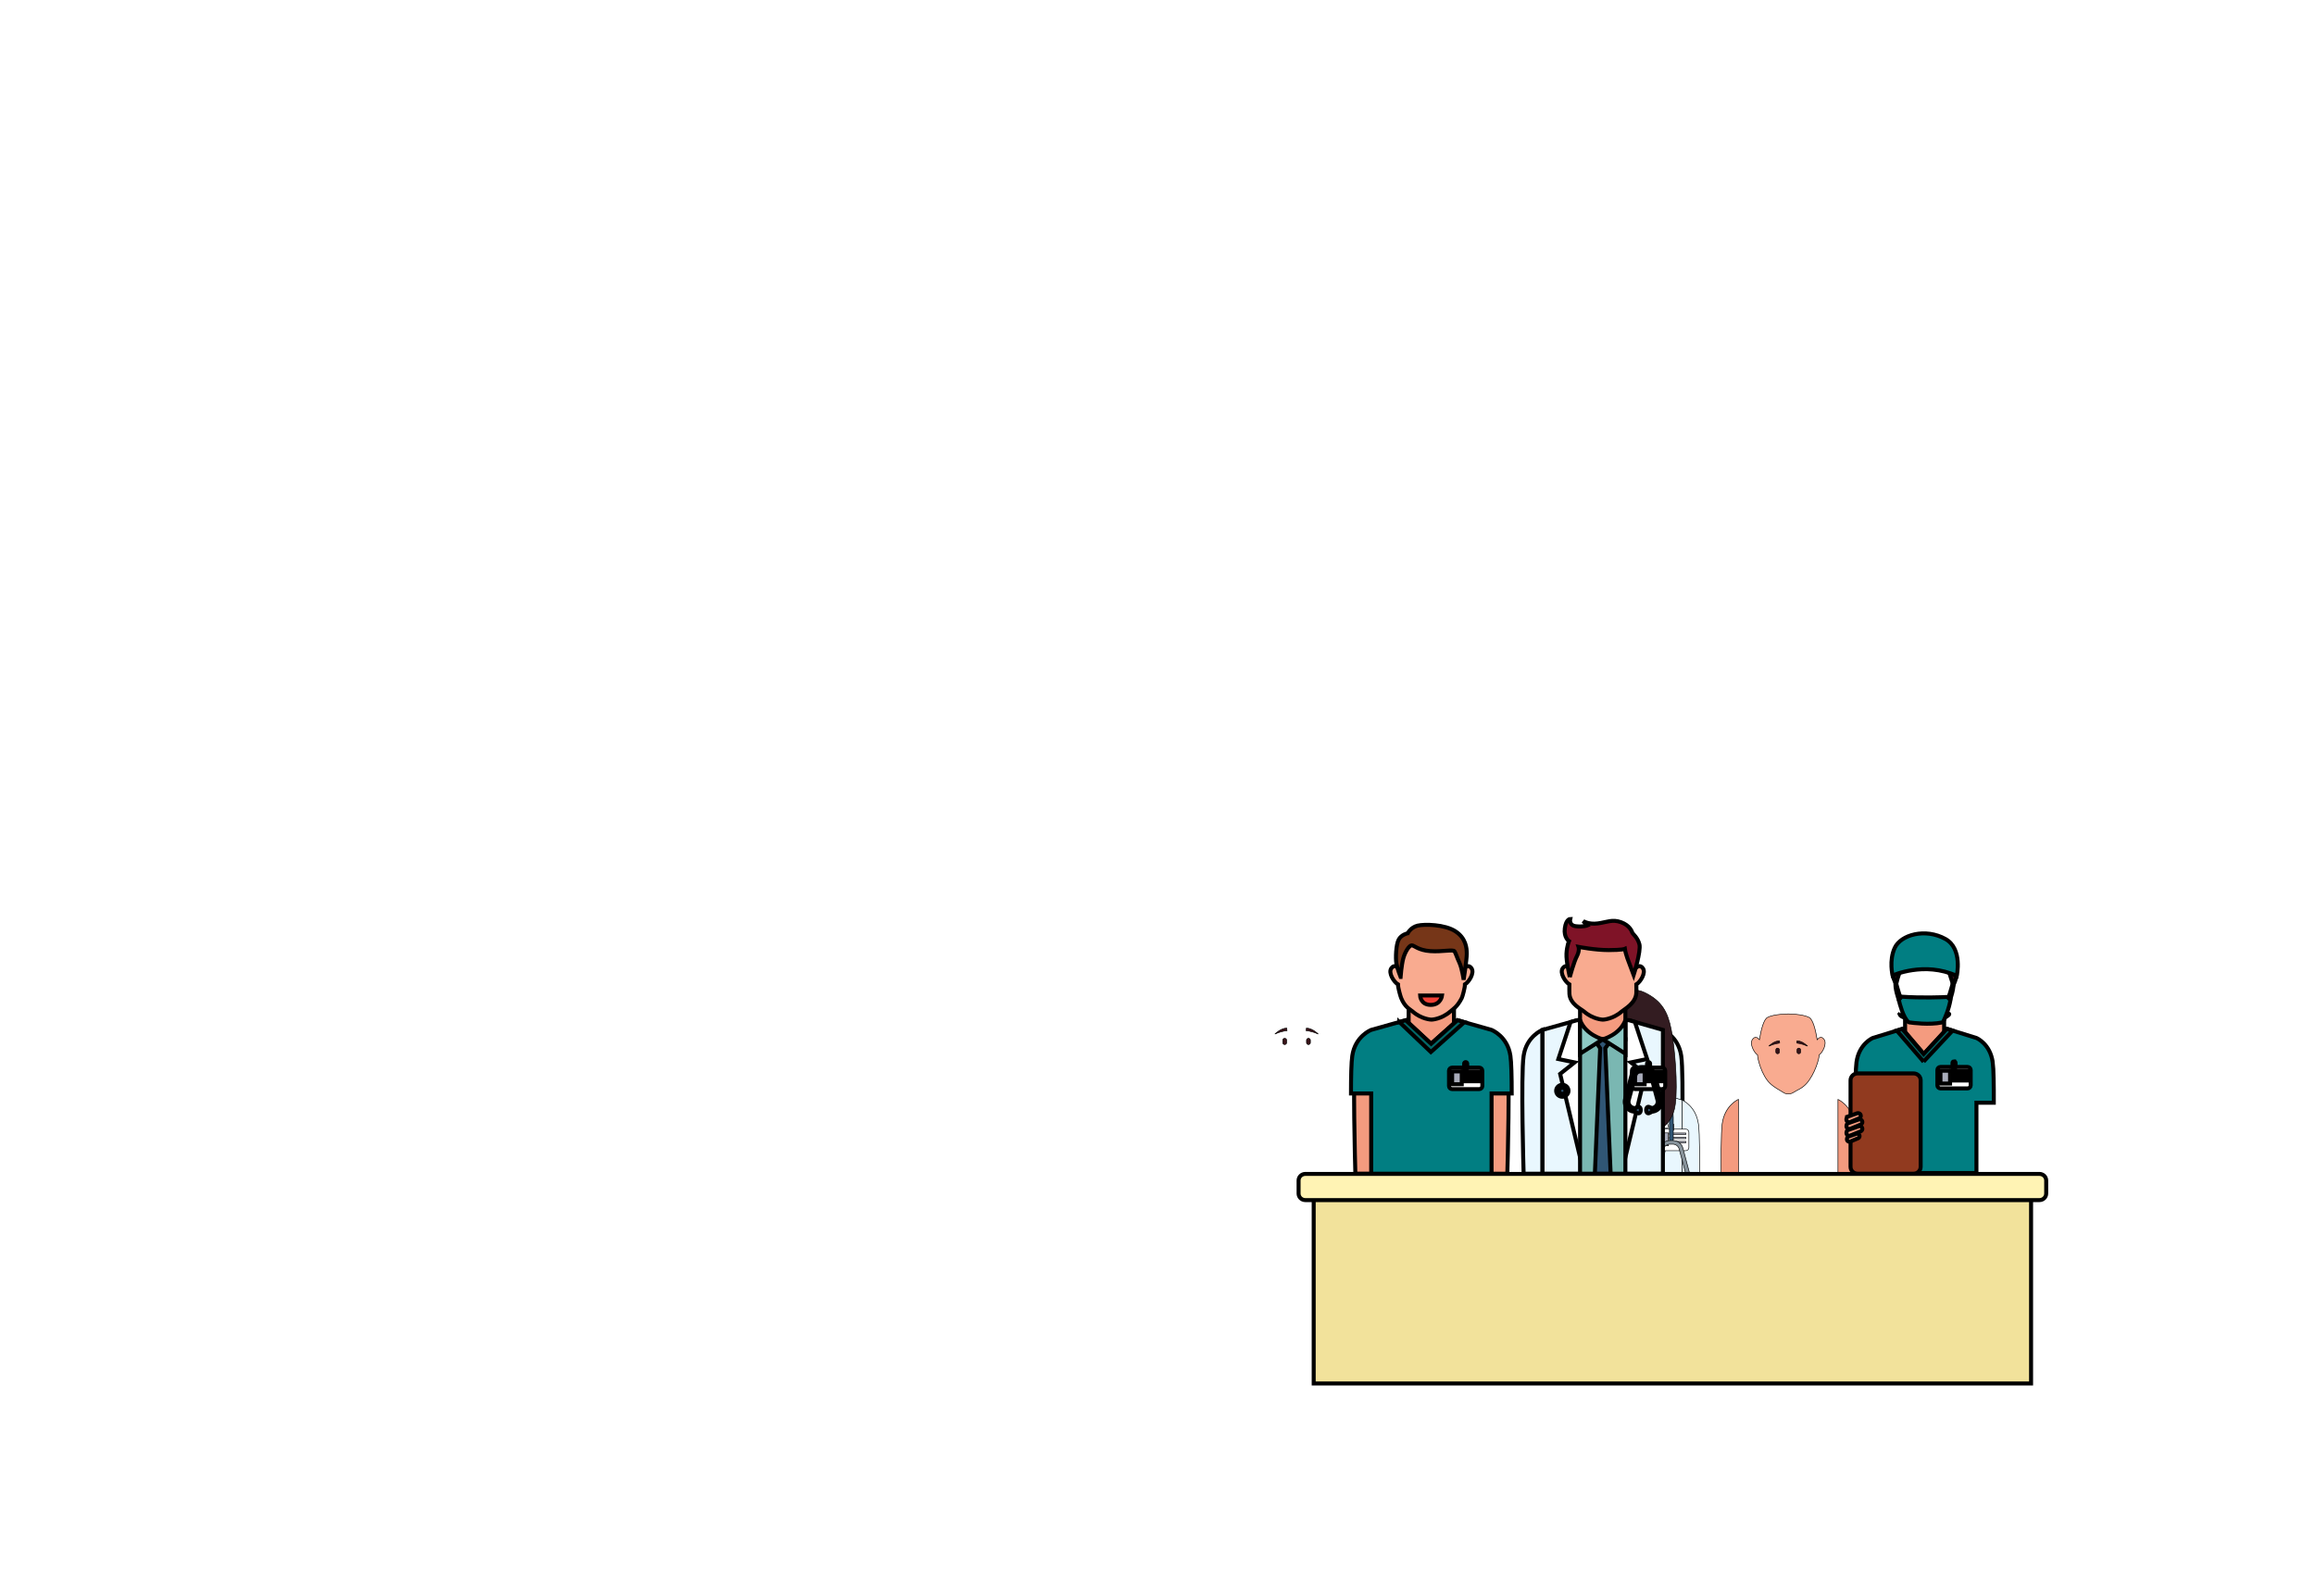 <svg width="580" height="400" xmlns="http://www.w3.org/2000/svg">
 <!-- Created with Method Draw - http://github.com/duopixel/Method-Draw/ -->

 <g>
  <title>background</title>
  <rect fill="#fff" id="canvas_background" height="402" width="582" y="-1" x="-1"/>
  <g display="none" overflow="visible" y="0" x="0" height="100%" width="100%" id="canvasGrid">
   <rect fill="url(#gridpattern)" stroke-width="0" y="0" x="0" height="100%" width="100%"/>
  </g>
 </g>
 <g>
  <title>Layer 1</title>
  <g stroke="null" id="svg_141">
   <path stroke="null" id="svg_5" d="m421.212,294.132c0.015,-0.46 0.728,-24.641 0,-29.554c-0.728,-4.957 -4.737,-6.494 -4.737,-6.494l0,36.048l4.737,0z" fill="#E9F7FE"/>
   <g stroke="null" id="svg_6" transform="matrix(0.148,0,0,0.144,-9894.476,-6584.045) ">
    <path stroke="null" id="svg_7" d="m69563.462,47491.701c0,0 -12.7,53.4 -10.2,86.5s9.3,63.6 9.3,63.6l112,0c0,0 3.4,-87.4 -8.5,-128.1c-11.9,-40.6 -73.8,-70.3 -102.6,-22z" fill="#211316"/>
    <g stroke="null" id="svg_8">
     <path stroke="null" id="svg_9" d="m69527.562,47872.601l0,-235.5c0,0 -23.2,10 -27.5,42.4c-4.2,32.1 -0.1,190.1 0,193.1l27.5,0z" fill="#E9F7FE"/>
     <path stroke="null" id="svg_10" d="m69729.862,47872.601c0.1,-3 4.2,-161 0,-193.1c-4.2,-32.4 -27.5,-42.4 -27.5,-42.4l0,235.5l27.5,0z" fill="#E9F7FE"/>
    </g>
    <path stroke="null" id="svg_11" fill="#E9F7FE" d="m69702.362,47872.601l0,-235.5l-49.4,-15.8l-75.3,0l-50.1,15.8l0,235.5l174.8,0z"/>
    <path stroke="null" id="svg_12" fill="#FFFFFF" d="m69577.662,47621.301l-9.4,2.9l-17.8,60.6l23.6,5.6l-21,18.8l31.9,150.3l30,0l30,0l31.9,-150.3l-21,-18.8l23.6,-5.6l-17.8,-60.8l-8.7,-2.7l-75.3,0z"/>
    <g stroke="null" id="svg_13">
     <path stroke="null" id="svg_14" d="m69708.262,47687.601l-45.6,0c-2.9,0 -5.3,2.4 -5.3,5.3l0,26.9c0,2.9 2.4,5.3 5.3,5.3l45.6,0c2.9,0 5.3,-2.4 5.3,-5.3l0,-26.9c0,-2.9 -2.4,-5.3 -5.3,-5.3z" fill="#FFFFFF"/>
     <g stroke="null" id="svg_15">
      <path stroke="null" id="svg_16" fill="#A9ACBA" d="m69662.662,47694.201l16.2,0l0,22.4l-16.2,0l0,-22.4z"/>
      <path stroke="null" id="svg_17" fill="#A9ACBA" d="m69680.762,47694.401l27.6,0l0,2.5l-27.6,0l0,-2.5z"/>
      <path stroke="null" id="svg_18" fill="#A9ACBA" d="m69680.762,47701.701l27.6,0l0,2.5l-27.6,0l0,-2.5z"/>
      <path stroke="null" id="svg_19" fill="#A9ACBA" d="m69680.762,47708.901l27.6,0l0,2.5l-27.6,0l0,-2.5z"/>
     </g>
     <path stroke="null" id="svg_20" d="m69685.462,47678.001c-1.5,0 -2.6,1.2 -2.6,2.6l0,7.5c0,1.5 1.2,2.6 2.6,2.6s2.6,-1.2 2.6,-2.6l0,-7.5c0.1,-1.4 -1.1,-2.6 -2.6,-2.6z" fill="#A9ACBA"/>
    </g>
    <g stroke="null" id="svg_21">
     <g stroke="null" id="svg_22">
      <g stroke="null" id="svg_23">
       <path stroke="null" id="svg_24" d="m69686.962,47709.101l-6.3,0l0,-42.3c0,-30.2 -24.6,-54.7 -54.7,-54.7l-20.1,0c-30.2,0 -54.7,24.6 -54.7,54.7l0,73.1l-6.3,0l0,-73.1c0,-33.7 27.4,-61.1 61.1,-61.1l20.1,0c33.7,0 61.1,27.4 61.1,61.1l0,42.3l-0.2,0z" fill="#305675"/>
      </g>
     </g>
     <path stroke="null" id="svg_25" fill="#87939B" d="m69558.062,47748.701a10.4,10.4 0 0 1 -10.4,10.4a10.4,10.4 0 0 1 -10.4,-10.4a10.4,10.4 0 0 1 10.4,-10.4a10.4,10.4 0 0 1 10.4,10.4z"/>
     <path stroke="null" id="svg_26" fill="#305675" d="m69552.962,47748.701a5.3,5.3 0 0 1 -5.3,5.3a5.3,5.3 0 0 1 -5.3,-5.3a5.3,5.3 0 0 1 5.3,-5.3a5.3,5.3 0 0 1 5.3,5.3z"/>
     <g stroke="null" id="svg_27">
      <path stroke="null" id="svg_28" d="m69697.662,47785.301l-1.8,0l0,-6.3l1.8,0c2.3,0 4.5,-0.7 6.4,-2.1c3.7,-2.7 5.3,-7.2 4.2,-11.7l-11.2,-43.2c-1.3,-4.8 -5.6,-8.2 -10.6,-8.2l-5,0c-5,0 -9.4,3.4 -10.6,8.2l-11.2,43.2c-1.1,4.4 0.5,9 4.2,11.7c1.9,1.4 4.1,2.1 6.4,2.1l1.8,0l0,6.3l-1.8,0c-3.7,0 -7.2,-1.1 -10.1,-3.3c-5.8,-4.2 -8.4,-11.4 -6.6,-18.4l11.2,-43.2c2,-7.6 8.9,-13 16.8,-13l5,0c7.9,0 14.8,5.3 16.8,13l11.2,43.2c1.8,7 -0.8,14.2 -6.6,18.4c-3.1,2.1 -6.6,3.3 -10.3,3.3z" fill="#87939B"/>
     </g>
     <path stroke="null" id="svg_29" d="m69680.062,47782.401c0,3.2 -1.6,5.8 -3.5,5.8s-7.2,-2.6 -7.2,-5.8s5.3,-5.8 7.2,-5.8s3.5,2.6 3.5,5.8z" fill="#305675"/>
     <path stroke="null" id="svg_30" d="m69689.062,47782.401c0,3.2 1.6,5.8 3.5,5.8s7.2,-2.6 7.2,-5.8s-5.3,-5.8 -7.2,-5.8s-3.5,2.6 -3.5,5.8z" fill="#305675"/>
    </g>
    <path stroke="null" id="svg_31" fill="#F49B7F" d="m69582.062,47592.901l65.9,0l0,85.7l-65.9,0l0,-85.7z"/>
    <g stroke="null" id="svg_32">
     <path stroke="null" id="svg_33" d="m69675.462,47532.301c-4.5,-6.1 -9,-2.4 -11.5,0.8c-2.9,-18.2 -7.4,-35.4 -13.6,-38.7c-11.3,-6.1 -35.3,-6.1 -35.3,-6.1s-24.1,0 -35.3,6.1c-6.2,3.4 -10.7,20.6 -13.6,38.7c-2.5,-3.2 -7,-6.9 -11.5,-0.8c-5.9,7.9 2.7,23.8 8.4,27.4c-0.4,5.5 6.8,35.9 21.4,49.8c8.2,7.8 16.1,11.3 22,15.4c5.2,3.6 12.1,3.6 17.4,0c6,-4.1 14.6,-6.8 22,-15.4c14.5,-16.9 21.8,-44.3 21.4,-49.8c5.5,-3.6 14.1,-19.5 8.2,-27.4z" fill="#F9AB90"/>
    </g>
    <g stroke="null" id="svg_34">
     <g stroke="null" id="svg_35">
      <g stroke="null" id="svg_36">
       <g stroke="null" id="svg_37">
        <path stroke="null" id="svg_38" d="m69595.562,47567.601c-1.8,0 -3.2,-1.4 -3.2,-3.2l0,-4.1c0,-1.8 1.4,-3.2 3.2,-3.2c1.8,0 3.2,1.4 3.2,3.2l0,4.1c0,1.8 -1.5,3.2 -3.2,3.2z" fill="#381218"/>
       </g>
       <g stroke="null" id="svg_39">
        <path stroke="null" id="svg_40" d="m69634.062,47567.601c-1.8,0 -3.2,-1.4 -3.2,-3.2l0,-4.1c0,-1.8 1.4,-3.2 3.2,-3.2c1.8,0 3.2,1.4 3.2,3.2l0,4.1c0,1.8 -1.4,3.2 -3.2,3.2z" fill="#381218"/>
       </g>
      </g>
      <g stroke="null" id="svg_41">
       <path stroke="null" id="svg_42" d="m69579.562,47550.001c0,0 9.4,-9.8 19.3,-9.8l0.4,4.3c0,0 -7.1,0 -19.7,5.5z" fill="#381218"/>
       <path stroke="null" id="svg_43" d="m69649.962,47550.001c0,0 -9.4,-9.8 -19.3,-9.8l-0.4,4.3c0.1,0 7.2,0 19.7,5.5z" fill="#381218"/>
      </g>
      <path stroke="null" id="svg_44" d="m69604.562,47598.101l20.8,0c0,0 -9.5,8.9 -20.8,0z" fill="#EF4136"/>
     </g>
    </g>
    <path stroke="null" id="svg_45" d="m69614.962,47660.401c-12.3,0 -23.7,-2.5 -32.9,-6.8l0,219.1l65.9,0l0,-219.1c-9.3,4.3 -20.7,6.8 -33,6.8z" fill="#017E82"/>
    <path stroke="null" id="svg_46" fill="#305675" d="m69582.062,47844.601l65.9,0l0,28l-65.9,0l0,-28z"/>
    <path stroke="null" id="svg_47" d="m69592.362,47494.101c0,0 15.5,20 40.6,37.5c25.1,17.6 29.5,46 32.4,69.2c3,23.2 5.9,74.2 -17,92.6c0,0 36.3,-3.1 42.2,-48.9c4.5,-34.6 -0.9,-98.7 -6.8,-129.9c-5.9,-31.1 -16.2,-50.3 -45,-64.7c-28.8,-14.4 -53.9,10.4 -53.9,10.4s-18.4,-4.8 -31.7,22.4c-13.3,27.1 -17.6,120.8 -10.2,157.6s23.8,53.4 44.9,54c0,0 -19.9,-18.4 -19.9,-83s2.3,-86.7 9.6,-99.5c7.5,-12.9 14.8,-17.7 14.8,-17.7z" fill="#331C21"/>
    <path stroke="null" id="svg_48" d="m69640.862,47538.101c-9.7,0 -17.7,7.2 -19.1,16.5l-13,0c-1.3,-9.3 -9.4,-16.5 -19.1,-16.5c-10.6,0 -19.3,8.6 -19.3,19.3s8.6,19.3 19.3,19.3c10.4,0 18.8,-8.2 19.2,-18.5l12.7,0c0.4,10.3 8.8,18.5 19.2,18.5c10.6,0 19.3,-8.6 19.3,-19.3s-8.5,-19.3 -19.2,-19.3zm-51.1,36.2c-9.3,0 -16.9,-7.6 -16.9,-16.9s7.6,-16.9 16.9,-16.9c9.3,0 16.9,7.6 16.9,16.9s-7.6,16.9 -16.9,16.9zm51.1,0c-9.3,0 -16.9,-7.6 -16.9,-16.9s7.6,-16.9 16.9,-16.9s16.9,7.6 16.9,16.9s-7.5,16.9 -16.9,16.9z" fill="#FFFFFF"/>
   </g>
   <path stroke="null" id="svg_49" d="m386.466,294.132l0,-36.034c0,0 -4.009,1.537 -4.737,6.494c-0.728,4.914 -0.015,29.095 0,29.554l4.737,0l0,-0.014z" fill="#E9F7FE"/>
   <path stroke="null" id="svg_50" fill="#E9F7FE" d="m416.624,294.132l0,-36.034l-8.523,-2.428l-12.978,0l-8.657,2.428l0,36.034l30.158,0z"/>
   <path stroke="null" id="svg_51" fill="#FFFFFF" d="m395.123,255.67l-1.633,0.46l-3.059,9.267l4.069,0.848l-3.623,2.874l5.494,23.017l5.182,0l5.167,0l5.509,-23.017l-3.638,-2.874l4.083,-0.848l-3.074,-9.296l-1.5,-0.431l-12.978,0z"/>
   <path stroke="null" id="svg_52" d="m416.416,267.552l-6.771,0c-0.431,0 -0.787,0.345 -0.787,0.761l0,3.865c0,0.417 0.356,0.761 0.787,0.761l6.771,0c0.431,0 0.787,-0.345 0.787,-0.761l0,-3.865c0,-0.417 -0.356,-0.761 -0.787,-0.761z" fill="#FFFFFF"/>
   <path stroke="null" id="svg_53" fill="#A9ACBA" d="m409.645,268.5l2.406,0l0,3.218l-2.406,0l0,-3.218z"/>
   <path stroke="null" id="svg_54" fill="#A9ACBA" d="m412.318,268.529l4.098,0l0,0.359l-4.098,0l0,-0.359z"/>
   <path stroke="null" id="svg_55" fill="#A9ACBA" d="m412.318,269.578l4.098,0l0,0.359l-4.098,0l0,-0.359z"/>
   <path stroke="null" id="svg_56" fill="#A9ACBA" d="m412.318,270.612l4.098,0l0,0.359l-4.098,0l0,-0.359z"/>
   <path stroke="null" id="svg_57" d="m413.031,266.173c-0.223,0 -0.386,0.172 -0.386,0.374l0,1.078c0,0.216 0.178,0.374 0.386,0.374s0.386,-0.172 0.386,-0.374l0,-1.078c0,-0.201 -0.163,-0.374 -0.386,-0.374z" fill="#A9ACBA"/>
   <g stroke="null" id="svg_58" transform="matrix(0.148,0,0,0.144,-9894.476,-6584.045) ">
    <path stroke="null" id="svg_59" d="m69409.762,47688.401l-6.3,0l0,-42.3c0,-30.2 -24.6,-54.7 -54.7,-54.7l-20.1,0c-30.2,0 -54.7,24.6 -54.7,54.7l0,73.1l-6.3,0l0,-73.1c0,-33.7 27.4,-61.1 61.1,-61.1l20.1,0c33.7,0 61.1,27.4 61.1,61.1l0,42.3l-0.2,0z" fill="#305675"/>
   </g>
   <path stroke="null" id="svg_60" fill="#F49B7F" d="m395.865,251.316l11.359,0l0,9.138l-11.359,0l0,-9.138z"/>
   <path stroke="null" id="svg_61" d="m411.59,242.624c-0.683,-0.934 -1.47,-0.374 -1.916,0.115c-0.327,-2.816 -0.965,-5.589 -2.005,-6.135c-1.916,-1.02 -6.103,-1.02 -6.103,-1.02s-4.187,0 -6.103,1.02c-1.054,0.56 -1.678,3.319 -2.005,6.135c-0.445,-0.489 -1.232,-1.049 -1.916,-0.115c-0.876,1.193 0.683,3.534 1.648,4.066c-0.015,0.79 -0.015,1.94 0.015,2.414c0.178,2.529 2.97,3.793 3.668,4.397c2.272,1.968 4.707,2.026 4.707,2.026s2.435,-0.057 4.707,-2.026c0.698,-0.603 3.489,-2.04 3.668,-4.569c0.03,-0.46 0.045,-1.451 0.015,-2.241c0.935,-0.532 2.495,-2.874 1.619,-4.066z" fill="#F9AB90"/>
   <path stroke="null" id="svg_62" d="m393.297,244.851c0,0 -0.935,-3.937 -0.832,-5.862c0.104,-1.925 0.624,-3.132 0.624,-3.132s-1.351,-0.905 -1.039,-3.233c0.312,-2.328 1.351,-2.328 1.351,-2.328s-0.416,1.624 1.455,1.825c1.886,0.201 2.821,-0.201 2.821,-0.201l-1.039,-1.106c0,0 1.351,0.905 3.653,0.603c2.302,-0.302 3.653,-1.106 5.85,-0.302s2.717,2.328 2.821,2.629c0.104,0.302 1.351,1.207 1.782,2.931c0.416,1.724 -1.455,7.687 -1.455,7.687s-1.039,-2.73 -1.574,-4.238c-0.52,-1.523 -0.624,-2.328 -0.624,-2.328s-0.624,0.302 -4.069,0.302s-7.528,-0.805 -7.528,-0.805s0.312,0.905 -0.416,2.328c-0.742,1.379 -1.782,5.23 -1.782,5.23z" fill="#7F1327"/>
   <path stroke="null" id="svg_63" fill="#7AB7B2" d="m395.865,260.454l11.359,0l0,33.692l-11.359,0l0,-33.692z"/>
   <path stroke="null" id="svg_64" d="m401.553,260.454c0,0 -4.321,-1.106 -5.702,-4.856l0,8.477l5.702,-3.621z" fill="#8EC9C5"/>
   <path stroke="null" id="svg_65" d="m401.553,260.454c0,0 4.321,-1.106 5.702,-4.856l0,8.477l-5.702,-3.621z" fill="#8EC9C5"/>
   <path stroke="null" id="svg_66" fill="#87939B" d="m392.97,273.356a1.544,1.494 0 0 1 -1.544,1.494a1.544,1.494 0 0 1 -1.544,-1.494a1.544,1.494 0 0 1 1.544,-1.494a1.544,1.494 0 0 1 1.544,1.494z"/>
   <path stroke="null" id="svg_67" fill="#305675" d="m392.213,273.356a0.787,0.761 0 0 1 -0.787,0.761a0.787,0.761 0 0 1 -0.787,-0.761a0.787,0.761 0 0 1 0.787,-0.761a0.787,0.761 0 0 1 0.787,0.761z"/>
   <path stroke="null" id="svg_68" d="m413.699,278.601l-0.267,0l0,-0.905l0.267,0c0.342,0 0.668,-0.101 0.95,-0.302c0.549,-0.388 0.787,-1.034 0.624,-1.681l-1.663,-6.207c-0.193,-0.69 -0.832,-1.178 -1.574,-1.178l-0.742,0c-0.742,0 -1.396,0.489 -1.574,1.178l-1.663,6.207c-0.163,0.632 0.074,1.293 0.624,1.681c0.282,0.201 0.609,0.302 0.95,0.302l0.267,0l0,0.905l-0.267,0c-0.549,0 -1.069,-0.158 -1.5,-0.474c-0.861,-0.603 -1.247,-1.638 -0.98,-2.644l1.663,-6.207c0.297,-1.092 1.322,-1.868 2.495,-1.868l0.742,0c1.173,0 2.198,0.761 2.495,1.868l1.663,6.207c0.267,1.006 -0.119,2.04 -0.98,2.644c-0.46,0.316 -0.98,0.474 -1.529,0.474z" fill="#87939B"/>
   <path stroke="null" id="svg_69" d="m411.086,278.184c0,0.46 -0.238,0.833 -0.52,0.833c-0.282,0 -1.069,-0.374 -1.069,-0.833s0.787,-0.833 1.069,-0.833c0.297,0.014 0.52,0.374 0.52,0.833z" fill="#305675"/>
   <path stroke="null" id="svg_70" d="m412.422,278.184c0,0.46 0.238,0.833 0.52,0.833s1.069,-0.374 1.069,-0.833s-0.787,-0.833 -1.069,-0.833s-0.52,0.374 -0.52,0.833z" fill="#305675"/>
   <path stroke="null" id="svg_71" fill="#305675" d="m399.578,294.132l3.95,0l-1.336,-31.451l0.846,-1.164l-1.485,-1.063l-1.485,1.063l0.832,1.164l-1.322,31.451z"/>
   <g stroke="null" id="svg_72" transform="matrix(0.148,0,0,0.144,-9894.476,-6584.045) ">
    <g stroke="null" id="svg_73">
     <g stroke="null" id="svg_74">
      <path stroke="null" id="svg_75" d="m69316.162,47540.401c-1.8,0 -3.3,-1.5 -3.3,-3.3l0,-4.3c0,-1.8 1.5,-3.3 3.3,-3.3c1.8,0 3.3,1.5 3.3,3.3l0,4.3c0,1.8 -1.5,3.3 -3.3,3.3z" fill="#381218"/>
     </g>
     <g stroke="null" id="svg_76">
      <path stroke="null" id="svg_77" d="m69356.362,47540.401c-1.8,0 -3.3,-1.5 -3.3,-3.3l0,-4.3c0,-1.8 1.5,-3.3 3.3,-3.3c1.8,0 3.3,1.5 3.3,3.3l0,4.3c0,1.8 -1.5,3.3 -3.3,3.3z" fill="#381218"/>
     </g>
    </g>
    <g stroke="null" id="svg_78">
     <path stroke="null" id="svg_79" d="m69299.562,47522.101c0,0 9.8,-10.3 20.1,-10.3l0.4,4.5c0,0 -7.4,0 -20.5,5.8z" fill="#381218"/>
     <path stroke="null" id="svg_80" d="m69372.962,47522.101c0,0 -9.8,-10.3 -20.1,-10.3l-0.4,4.5c0,0 7.4,0 20.5,5.8z" fill="#381218"/>
    </g>
    <path stroke="null" id="svg_81" d="m69321.562,47570.901l32.8,0c0,0 -14.9,27.6 -32.8,0z" fill="#EF4136"/>
   </g>
   <path stroke="null" id="svg_82" fill="#F49B7F" d="m352.922,251.316l11.359,0l0,11.408l-11.359,0l0,-11.408z"/>
   <path stroke="null" id="svg_83" d="m368.647,242.624c-0.683,-0.934 -1.47,-0.374 -1.916,0.115c-0.327,-2.816 -0.965,-5.589 -2.005,-6.135c-1.916,-1.02 -6.103,-1.02 -6.103,-1.02s-4.187,0 -6.103,1.02c-1.054,0.56 -1.678,3.319 -2.005,6.135c-0.445,-0.489 -1.232,-1.049 -1.916,-0.115c-0.876,1.193 0.683,3.534 1.648,4.066c-0.015,0.79 0.624,3.003 0.802,3.434c0.935,2.284 2.183,2.773 2.881,3.376c2.272,1.968 4.707,2.026 4.707,2.026s2.435,-0.057 4.707,-2.026c0.698,-0.603 1.737,-1.149 2.881,-3.376c0.208,-0.417 0.817,-2.644 0.802,-3.434c0.935,-0.532 2.495,-2.874 1.619,-4.066z" fill="#F9AB90"/>
   <path stroke="null" id="svg_84" d="m350.903,244.837c0,0 0.223,-2.974 0.668,-4.641c0.445,-1.667 1.5,-3.29 2.123,-3.29s1.619,1.236 4.633,1.451c3.014,0.216 5.747,-0.489 6.088,0.057c0.342,0.546 0.564,1.408 1.232,2.859c0.668,1.451 1.054,4.267 1.054,4.267s0.787,-5.072 0.787,-6.537c0,-1.451 -0.223,-3.894 -2.851,-5.618c-2.628,-1.724 -7.751,-1.839 -9.488,-1.408c-1.722,0.431 -2.45,1.897 -2.45,1.897s-1.619,0.33 -2.287,1.624c-0.668,1.293 -0.787,4.641 -0.564,5.934c0.223,1.307 1.054,3.405 1.054,3.405z" fill="#763618"/>
   <path stroke="null" id="svg_85" d="m339.573,294.132c-0.074,-2.802 -0.668,-24.641 0,-29.209c0.549,-3.764 3.089,-5.488 4.113,-6.049l0,35.258l-4.113,0z" fill="#F49B7F"/>
   <path stroke="null" id="svg_86" d="m373.533,294.132l0,-35.244c1.025,0.546 3.564,2.284 4.113,6.049c0.668,4.569 0.089,26.408 0,29.209l-4.113,0l0,-0.014z" fill="#F49B7F"/>
   <path stroke="null" id="svg_87" d="m378.745,274.032c0,-4.195 -0.089,-7.845 -0.327,-9.44c-0.713,-4.856 -4.573,-6.422 -4.737,-6.494l0,0l-8.538,-2.428l-6.608,5.905l-6.355,-5.905l-8.642,2.428l0,0c0,0 -4.009,1.537 -4.737,6.494c-0.238,1.595 -0.327,5.244 -0.327,9.44l5.063,0l0,20.115l30.158,0l0,-20.115l5.049,0z" fill="#017E82"/>
   <path stroke="null" id="svg_88" fill="#026868" d="m350.576,256.115l7.914,7.529l8.39,-7.486l-1.722,-0.488l-6.608,5.905l-6.37,-5.905l-1.604,0.445z"/>
   <path stroke="null" id="svg_89" d="m370.593,267.552l-6.771,0c-0.431,0 -0.787,0.345 -0.787,0.761l0,3.865c0,0.417 0.356,0.761 0.787,0.761l6.771,0c0.431,0 0.787,-0.345 0.787,-0.761l0,-3.865c0,-0.417 -0.356,-0.761 -0.787,-0.761z" fill="#FFFFFF"/>
   <path stroke="null" id="svg_90" fill="#A9ACBA" d="m363.821,268.5l2.406,0l0,3.218l-2.406,0l0,-3.218z"/>
   <path stroke="null" id="svg_91" fill="#A9ACBA" d="m366.494,268.529l4.098,0l0,0.359l-4.098,0l0,-0.359z"/>
   <path stroke="null" id="svg_92" fill="#A9ACBA" d="m366.494,269.578l4.098,0l0,0.359l-4.098,0l0,-0.359z"/>
   <path stroke="null" id="svg_93" fill="#A9ACBA" d="m366.494,270.612l4.098,0l0,0.359l-4.098,0l0,-0.359z"/>
   <path stroke="null" id="svg_94" d="m367.207,266.173c-0.223,0 -0.386,0.172 -0.386,0.374l0,1.078c0,0.216 0.178,0.374 0.386,0.374c0.223,0 0.386,-0.172 0.386,-0.374l0,-1.078c0,-0.201 -0.163,-0.374 -0.386,-0.374z" fill="#A9ACBA"/>
   <g stroke="null" id="svg_95" transform="matrix(0.148,0,0,0.144,-9894.476,-6584.045) ">
    <g stroke="null" id="svg_96">
     <g stroke="null" id="svg_97">
      <path stroke="null" id="svg_98" d="m69029.362,47540.401c-1.8,0 -3.3,-1.5 -3.3,-3.3l0,-4.3c0,-1.8 1.5,-3.3 3.3,-3.3c1.8,0 3.3,1.5 3.3,3.3l0,4.3c0,1.8 -1.5,3.3 -3.3,3.3z" fill="#381218"/>
     </g>
     <g stroke="null" id="svg_99">
      <path stroke="null" id="svg_100" d="m69069.562,47540.401c-1.8,0 -3.3,-1.5 -3.3,-3.3l0,-4.3c0,-1.8 1.5,-3.3 3.3,-3.3c1.8,0 3.3,1.5 3.3,3.3l0,4.3c0,1.8 -1.5,3.3 -3.3,3.3z" fill="#381218"/>
     </g>
    </g>
    <g stroke="null" id="svg_101">
     <path stroke="null" id="svg_102" d="m69012.762,47522.101c0,0 9.8,-10.3 20.1,-10.3l0.4,4.5c0,0 -7.4,0 -20.5,5.8z" fill="#381218"/>
     <path stroke="null" id="svg_103" d="m69086.162,47522.101c0,0 -9.8,-10.3 -20.1,-10.3l-0.4,4.5c0,0 7.4,0 20.5,5.8z" fill="#381218"/>
    </g>
   </g>
   <path stroke="null" id="svg_104" d="m355.788,249.477l5.509,0c0,0 -0.267,2.356 -2.851,2.356c-2.584,-0.014 -2.658,-2.356 -2.658,-2.356z" fill="#EF4136"/>
   <g stroke="null" id="svg_105" transform="matrix(0.148,0,0,0.144,-9894.476,-6584.045) ">
    <path stroke="null" id="svg_106" d="m69797.462,47871.401l0,-235.6c0,0 -23.2,10 -27.5,42.4c-4.2,32.1 -0.1,190.1 0,193.1l27.5,0l0,0.1z" fill="#F49B7F"/>
    <path stroke="null" id="svg_107" d="m69993.462,47871.401c0.1,-3 4.2,-161 0,-193.1c-4.2,-32.4 -27.5,-42.4 -27.5,-42.4l0,235.5l27.5,0z" fill="#F49B7F"/>
   </g>
   <path stroke="null" id="svg_108" fill="#F49B7F" d="m477.297,253.759l9.785,0l0,12.313l-9.785,0l0,-12.313z"/>
   <path stroke="null" id="svg_109" d="m499.258,266.216c-0.624,-4.612 -4.009,-6.063 -4.083,-6.092l0,0l-7.35,-2.284l-5.806,6.307l-5.375,-6.307l-7.439,2.284l0,0c-0.074,0.029 -3.46,1.494 -4.083,6.092c-0.223,1.667 -0.282,5.675 -0.282,10.144l4.351,0l0,17.6l25.986,0l0,-17.615l4.351,0c0.015,-4.468 -0.045,-8.477 -0.267,-10.129z" fill="#017E82"/>
   <path stroke="null" id="svg_110" d="m492.948,267.379l-6.771,0c-0.431,0 -0.787,0.345 -0.787,0.761l0,3.865c0,0.417 0.356,0.761 0.787,0.761l6.771,0c0.431,0 0.787,-0.345 0.787,-0.761l0,-3.865c-0.015,-0.431 -0.356,-0.761 -0.787,-0.761z" fill="#FFFFFF"/>
   <path stroke="null" id="svg_111" fill="#A9ACBA" d="m486.162,268.328l2.406,0l0,3.218l-2.406,0l0,-3.218z"/>
   <path stroke="null" id="svg_112" fill="#A9ACBA" d="m488.849,268.356l4.098,0l0,0.359l-4.098,0l0,-0.359z"/>
   <path stroke="null" id="svg_113" fill="#A9ACBA" d="m488.849,269.391l4.098,0l0,0.359l-4.098,0l0,-0.359z"/>
   <path stroke="null" id="svg_114" fill="#A9ACBA" d="m488.849,270.425l4.098,0l0,0.359l-4.098,0l0,-0.359z"/>
   <path stroke="null" id="svg_115" d="m489.562,265.986c-0.223,0 -0.386,0.172 -0.386,0.374l0,1.078c0,0.216 0.178,0.374 0.386,0.374s0.386,-0.172 0.386,-0.374l0,-1.063c0,-0.216 -0.178,-0.388 -0.386,-0.388z" fill="#A9ACBA"/>
   <path stroke="null" id="svg_116" fill="#026868" d="m481.93,266.058l7.261,-7.773l-1.44,-0.445l-5.806,6.307l-5.375,-6.307l-1.366,0.417l6.727,7.802z"/>
   <path stroke="null" id="svg_117" d="m479.42,269.003l-14.003,0c-0.98,0 -1.782,0.776 -1.782,1.724l0,21.695c0,0.948 0.802,1.724 1.782,1.724l14.003,0c0.98,0 1.782,-0.776 1.782,-1.724l0,-21.695c0,-0.963 -0.802,-1.724 -1.782,-1.724z" fill="#913A1F"/>
   <path stroke="null" id="svg_118" d="m463.072,279.779l2.198,-0.776c0.46,-0.158 0.935,0.158 0.935,0.632l0,0c0,0.273 -0.163,0.517 -0.416,0.618l-2.212,0.934c-0.475,0.201 -1.01,-0.158 -0.98,-0.661l0.015,-0.158c0.015,-0.259 0.193,-0.503 0.46,-0.589z" fill="#F49B7F"/>
   <path stroke="null" id="svg_119" d="m463.072,281.474l2.584,-0.905c0.46,-0.158 0.935,0.158 0.935,0.632l0,0c0,0.273 -0.163,0.517 -0.416,0.618l-2.584,1.063c-0.475,0.201 -1.01,-0.158 -0.98,-0.661l0.015,-0.158c0,-0.259 0.178,-0.489 0.445,-0.589z" fill="#F49B7F"/>
   <path stroke="null" id="svg_120" d="m463.072,283.17l2.584,-0.905c0.46,-0.158 0.935,0.158 0.935,0.632l0,0c0,0.273 -0.163,0.517 -0.416,0.618l-2.584,1.063c-0.475,0.201 -1.01,-0.158 -0.98,-0.661l0.015,-0.158c0,-0.273 0.178,-0.503 0.445,-0.589z" fill="#F49B7F"/>
   <path stroke="null" id="svg_121" d="m463.161,284.822l1.916,-0.675c0.401,-0.144 0.817,0.144 0.817,0.56l0,0c0,0.23 -0.148,0.445 -0.371,0.546l-1.93,0.819c-0.416,0.172 -0.876,-0.129 -0.861,-0.575l0.015,-0.144c0.03,-0.244 0.178,-0.445 0.416,-0.532z" fill="#F49B7F"/>
   <g stroke="null" id="svg_122" transform="matrix(0.148,0,0,0.144,-9894.476,-6584.045) ">
    <path stroke="null" id="svg_123" d="m69942.262,47531.101c-4.5,-6.1 -9,-2.4 -11.5,0.8c-2.9,-18.2 -7.4,-35.4 -13.6,-38.7c-11.3,-6.1 -35.3,-6.1 -35.3,-6.1s-24.1,0 -35.3,6.1c-6.2,3.4 -10.7,20.6 -13.6,38.7c-2.5,-3.2 -7,-6.9 -11.5,-0.8c-5.9,7.9 2.7,23.8 8.4,27.4c-0.4,5.5 6.8,35.9 21.4,49.8c8.2,7.8 16.1,11.3 22,15.4c5.2,3.6 12.1,3.6 17.4,0c6,-4.1 14.6,-6.8 22,-15.4c14.5,-16.9 21.8,-44.3 21.4,-49.8c5.4,-3.6 14,-19.5 8.2,-27.4z" fill="#F9AB90"/>
   </g>
   <g stroke="null" id="svg_124" transform="matrix(0.148,0,0,0.144,-9894.476,-6584.045) ">
    <g stroke="null" id="svg_125">
     <g stroke="null" id="svg_126">
      <path stroke="null" id="svg_127" d="m69863.762,47556.401c-1.6,0 -3,-1.3 -3,-3l0,-3.8c0,-1.6 1.3,-3 3,-3c1.6,0 3,1.3 3,3l0,3.8c0,1.7 -1.4,3 -3,3z" fill="#381218"/>
     </g>
     <g stroke="null" id="svg_128">
      <path stroke="null" id="svg_129" d="m69899.662,47556.401c-1.6,0 -3,-1.3 -3,-3l0,-3.8c0,-1.6 1.3,-3 3,-3c1.6,0 3,1.3 3,3l0,3.8c0,1.7 -1.3,3 -3,3z" fill="#381218"/>
     </g>
    </g>
    <g stroke="null" id="svg_130">
     <path stroke="null" id="svg_131" d="m69848.862,47543.101c0,0 8.8,-9.2 18,-9.2l0.4,4c0,0.1 -6.6,0.1 -18.4,5.2z" fill="#381218"/>
     <path stroke="null" id="svg_132" d="m69914.562,47543.101c0,0 -8.8,-9.2 -18,-9.2l-0.4,4c0,0.1 6.6,0.1 18.4,5.2z" fill="#381218"/>
    </g>
   </g>
   <path stroke="null" id="svg_133" d="m476.035,254.018c0,0 5.643,3.994 12.221,0.014c0,0 0.431,0.115 -0.475,0.675c-0.891,0.56 -4.989,3.032 -11.196,0.101c-0.193,-0.086 -0.356,-0.201 -0.49,-0.359c-0.134,-0.144 -0.223,-0.33 -0.059,-0.431z" fill="#017E82"/>
   <path stroke="null" id="svg_134" d="m475.678,250.411c0.327,1.394 1.143,4.44 2.361,5.646c0.089,0.086 0.193,0.129 0.297,0.158c0.876,0.129 5.049,0.675 8.182,0.029c0.163,-0.029 0.297,-0.144 0.371,-0.287c0.342,-0.704 1.366,-2.917 1.812,-5.488c0.059,-0.345 -0.208,-0.661 -0.564,-0.632c-1.722,0.086 -6.608,0.287 -11.924,-0.072c-0.342,-0.057 -0.624,0.287 -0.535,0.647z" fill="#017E82"/>
   <path stroke="null" id="svg_135" d="m474.921,245.943c0,0 0.935,3.448 1.188,3.894c0.252,0.445 -0.431,0.575 -0.431,0.575s-1.039,-2.787 -0.757,-4.468z" fill="#017E82"/>
   <path stroke="null" id="svg_136" d="m489.384,245.943c0,0 -0.935,3.448 -1.188,3.894c-0.252,0.445 0.431,0.575 0.431,0.575s1.039,-2.787 0.757,-4.468z" fill="#017E82"/>
   <path stroke="null" id="svg_137" d="m475.055,246.633c0,0 0.639,-2.787 1.203,-3.506c0.579,-0.718 8.924,-1.394 10.082,-0.776c1.158,0.618 1.901,1.006 1.901,1.006l1.158,3.621c0,0 0.802,-1.839 0.802,-2.672s-2.48,-4.842 -7.603,-4.842c-5.123,0 -8.182,3.06 -8.286,3.29c-0.119,0.23 -0.119,1.724 -0.119,1.724s0.401,1.437 0.861,2.155z" fill="#381218"/>
   <path stroke="null" id="svg_138" d="m474.179,244.463c0,0 7.959,-3.621 16.067,0.101c0,0 1.544,-6.796 -2.821,-9.238c-5.063,-2.83 -11.226,-1.063 -12.726,2.227c-1.47,3.218 -0.52,6.911 -0.52,6.911z" fill="#017E82"/>
   <path stroke="null" id="svg_139" fill="#F2E29B" d="m329.134,297.983l179.731,0l0,48.721l-179.731,0l0,-48.721z"/>
   <path stroke="null" id="svg_140" d="m510.959,294.19l-183.918,0c-0.935,0 -1.693,0.733 -1.693,1.638l0,3.29c0,0.905 0.757,1.638 1.693,1.638l183.918,0c0.935,0 1.693,-0.733 1.693,-1.638l0,-3.29c0,-0.905 -0.757,-1.638 -1.693,-1.638z" fill="#FFF3B4"/>
  </g>
 </g>
</svg>